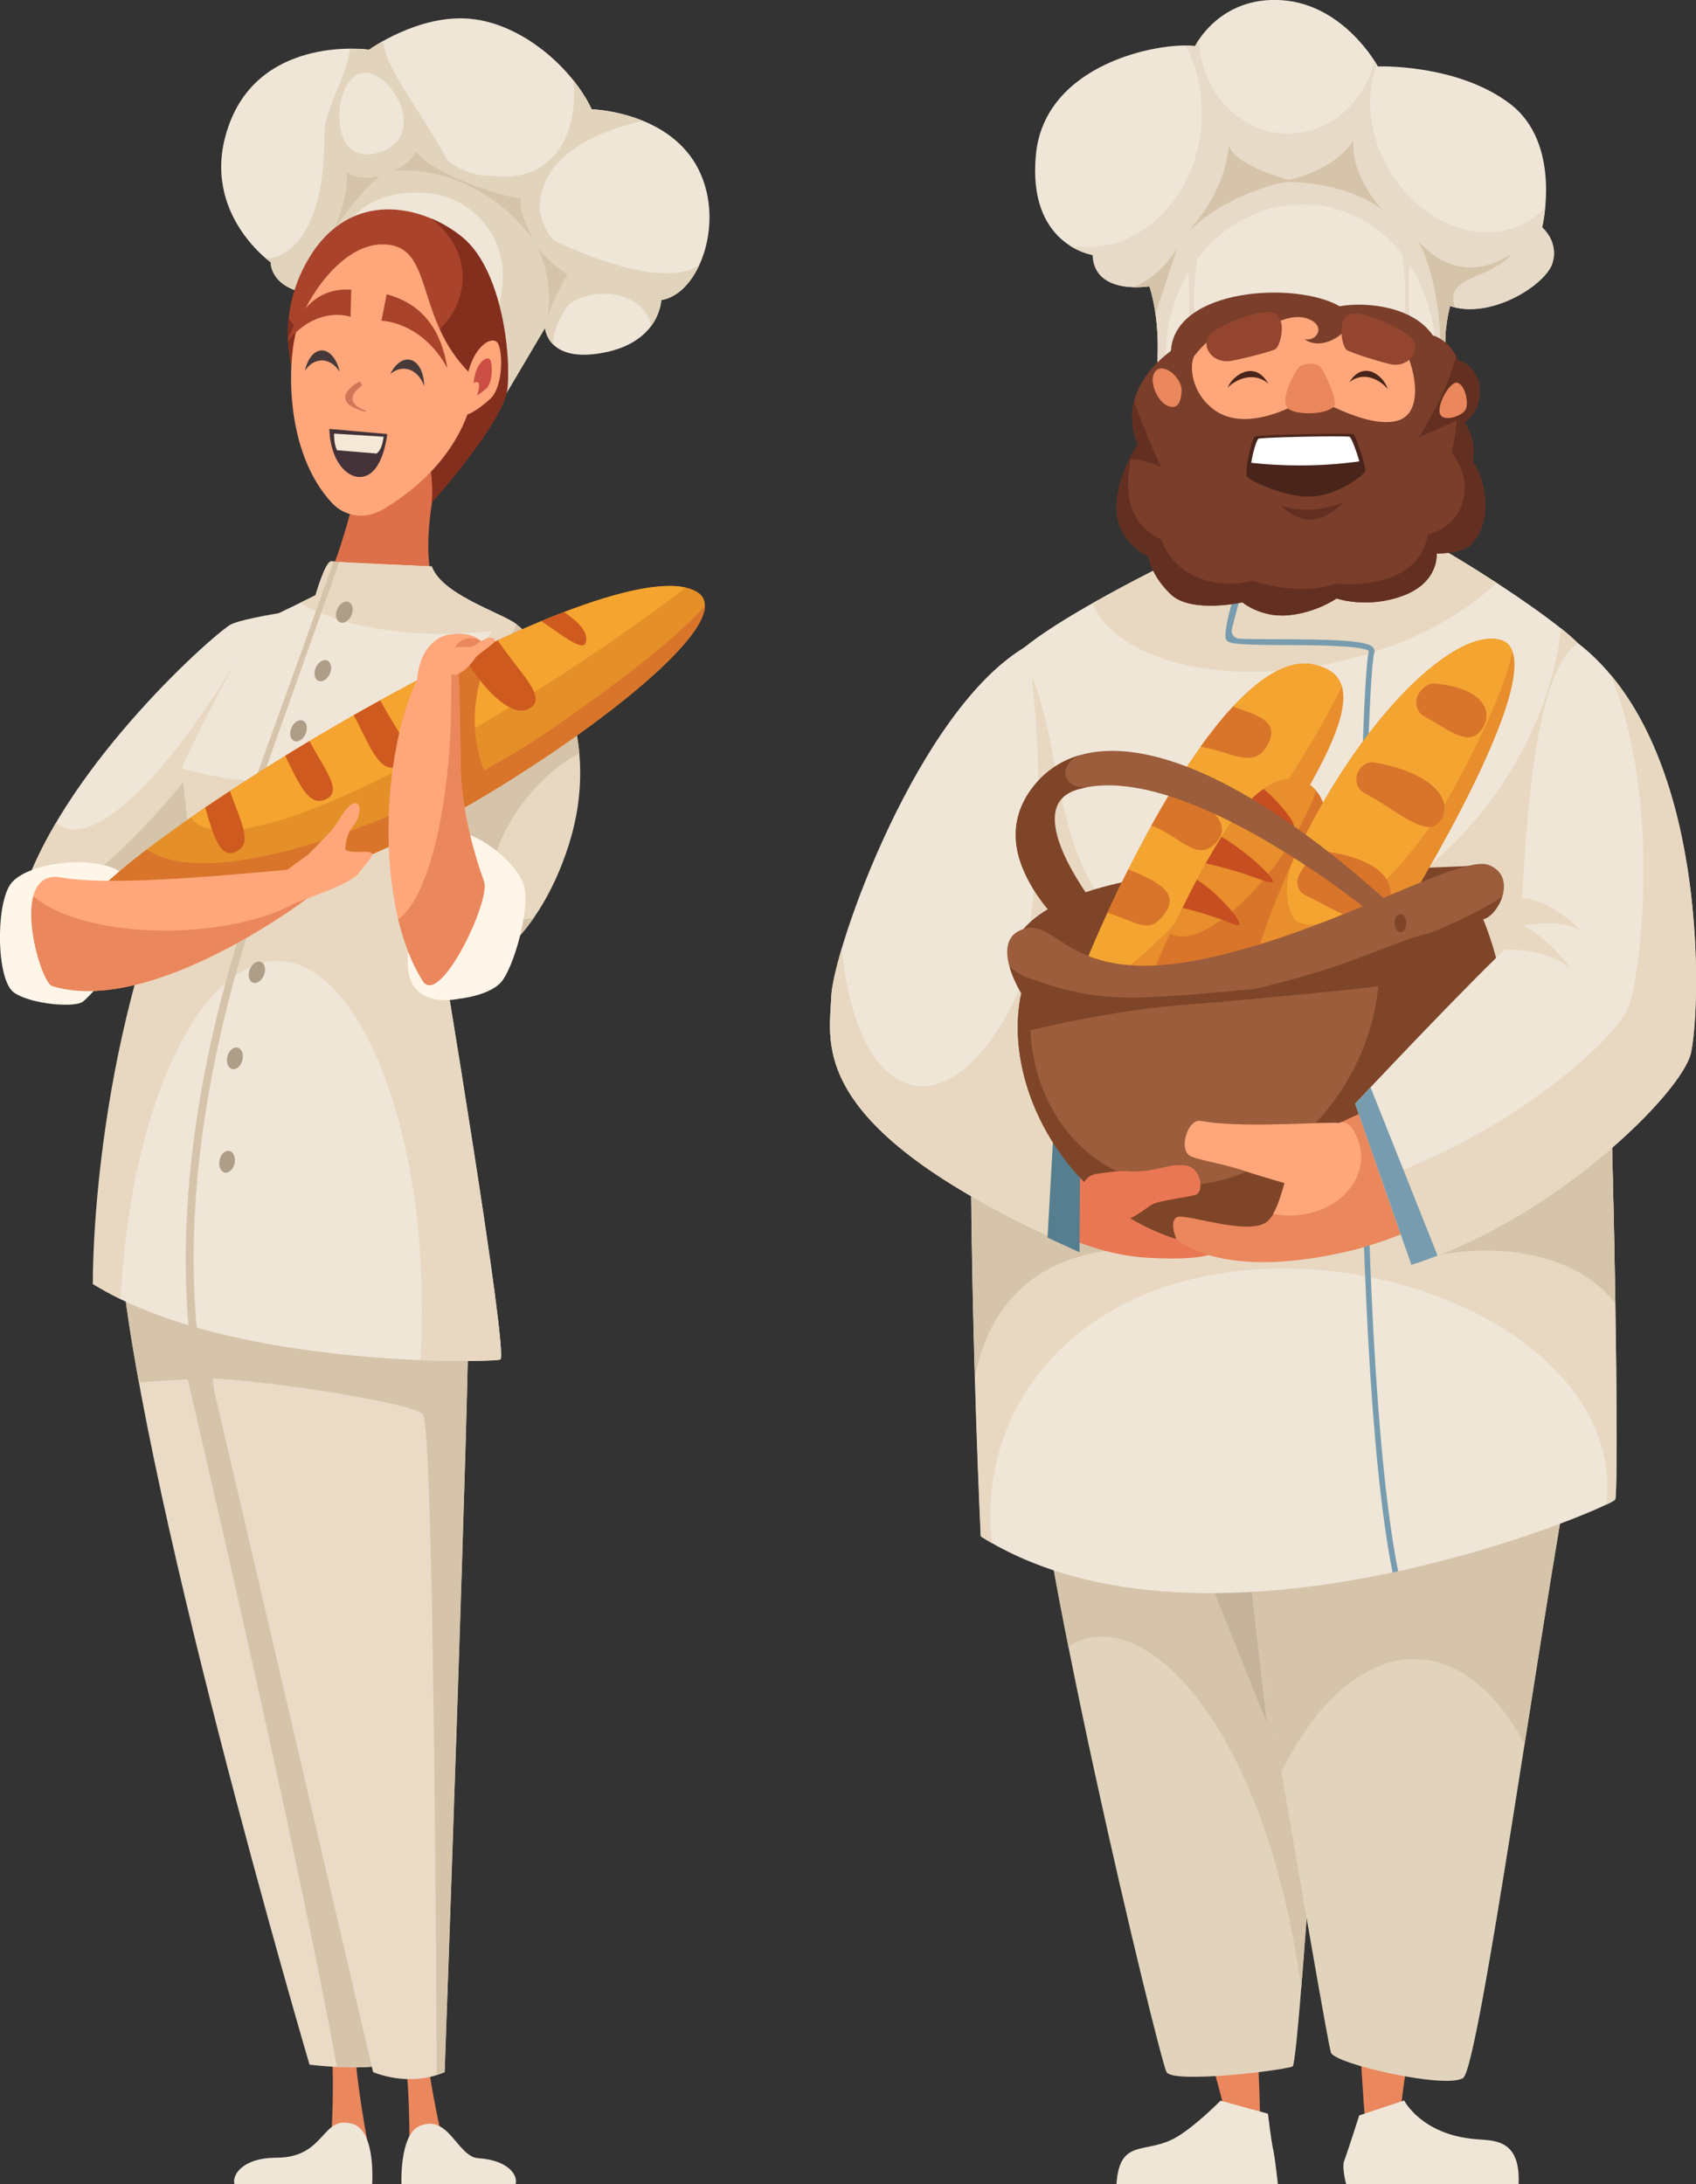 <?xml version="1.0" encoding="UTF-8"?><svg id="Layer_2" xmlns="http://www.w3.org/2000/svg" viewBox="0 0 169.53 218.31"><rect x="0" y="0" width="169.53" height="218.31" fill="#333333" stroke="none"/><defs><style>.cls-1{fill:#f4a531;}.cls-2{fill:#f4a42f;}.cls-3{fill:#eadbc7;}.cls-4{fill:#e88e2d;}.cls-5{fill:#e8d8c1;}.cls-6{fill:#e8dac8;}.cls-7{fill:#e58f28;}.cls-8{fill:#ea875c;}.cls-9{fill:#ea7754;}.cls-10{fill:#fff;}.cls-11{fill:#fff6e9;}.cls-12{fill:#f4e9d6;}.cls-13{fill:#ffa77b;}.cls-14{fill:#efe6d8;}.cls-15{fill:#7f4528;}.cls-16{fill:#93452f;}.cls-17{fill:#aa432b;}.cls-18{fill:#d8752b;}.cls-19{fill:#af9e87;}.cls-20{fill:#ce5a20;}.cls-21{fill:#cc4f46;}.cls-22{fill:#d27558;}.cls-23{fill:#c4b29b;}.cls-24{fill:#c64e20;}.cls-25{fill:#dd704a;}.cls-26{fill:#e2d4bc;}.cls-27{fill:#d6c4aa;}.cls-28{fill:#443239;}.cls-29{fill:#9b5d3b;}.cls-30{fill:#557e8e;}.cls-31{fill:#49241b;}.cls-32{fill:#632f21;}.cls-33{fill:#473939;}.cls-34{fill:#7a3e2a;}.cls-35{fill:#779caf;}.cls-36{fill:#842f1e;}</style></defs><g id="Layer_2-2"><g><path class="cls-14" d="M2.43,88.9c4.47-12.81,19.37-25.93,20.71-26.52s5.36-1.19,5.36-1.19l-7.15,16.84s-7.15,9.98-8.2,12.52c-1.04,2.53-10.73-1.64-10.73-1.64Z"/><path class="cls-5" d="M23.57,66.13c-8.12,13.33-14.81,18.62-17.83,16.21-.04-.04-.08-.08-.13-.12-1.29,2.19-2.4,4.44-3.18,6.68,0,0,9.69,4.17,10.73,1.64,1.04-2.53,8.2-12.52,8.2-12.52l3.69-8.69c-.2,.26-1.31-3.48-1.48-3.2Z"/><path class="cls-27" d="M7.49,88.9l8.94,4.47,7.05-22.55s-5.56,9.93-15.99,18.08Z"/><path class="cls-8" d="M36.72,214.01s-1.6-8.51-1.19-11.04l-2.74-.51c.81,2.92,.36,10.51,.36,10.51l3.57,1.04Z"/><path class="cls-8" d="M44.12,213.39s-1.76-7.66-1.51-10.55l-2.44,1.41c.84,2.44,.76,10.59,.76,10.59l3.19-1.45Z"/><path class="cls-25" d="M44.65,43.9l-8.84,4.27s-1.79,7.75-3.77,11.32l11.03-1.99c-1.09-5.46,1.59-13.61,1.59-13.61Z"/><path class="cls-14" d="M30.14,29.2c-3.18-.79-3.08-2.98-3.08-2.98,0,0-7.45-5.26-4.07-14.01s13.91-7.25,13.91-7.25c0,0,4.97-3.58,10.13-3.08,5.17,.5,10.13,4.87,12.12,9.04,0,0,7.35,.2,10.43,5.56,3.08,5.36,.4,12.91-3.48,13.51,0,0-.1,4.17-5.76,5.26-5.66,1.09-5.86-2.48-5.86-2.48l-4.87,8.24-19.47-11.82Z"/><path class="cls-26" d="M64.26,12.08c-2.66-1.09-5.11-1.16-5.11-1.16-.47-.99-1.12-2-1.89-2.96,.52,2.93-.29,10.66-8.54,9.62l5.71,6.01c-2.4-7.5,5.01-10.42,9.83-11.51Z"/><path class="cls-26" d="M65.1,32.56c.96-1.31,1-2.57,1-2.57,1.56-.24,2.92-1.6,3.79-3.49-2.15,1.43-6.64,1.24-14.94-2.64,0,0-1.79,10.21,1.27,7.08,2.42-2.48,8.09-2.1,8.88,1.63Z"/><path class="cls-26" d="M60.14,26.81c-7.95-2.09-6.16-8.84-6.16-8.84,0,0-.5-.2-5.26-.4-4.77-.2-6.95-5.36-6.95-5.36,0,0-.99-1.39-3.38,2.09-2.38,3.48-5.98-.35-5.98-.35,0,7.76-2.64,11.73-5.82,11.89,.29,.25,.47,.38,.47,.38,0,0-.1,2.19,3.08,2.98l19.47,11.82,4.87-8.24s.05,.91,.83,1.67c-.24-3.22,4.83-7.63,4.83-7.63Z"/><path class="cls-26" d="M45.04,16.56c-3.33-6.11-6.5-9.59-6.72-12.47-.89,.49-1.42,.88-1.42,.88,0,0-.75-.1-1.91-.09-.59,4.53-4.81,8.31-1.04,12.36,4.77,5.14,11.1-.67,11.1-.67Z"/><path class="cls-14" d="M49.81,30.64c1.79-5.96-1.96-10.55-6.43-11.25-4.47-.7-8.48,1.24-8.96,4.32s2.75,6.15,7.22,6.84c4.47,.7,7.27,3.07,8.17,.08Z"/><path class="cls-27" d="M33.37,22.99c2.63-3.92,4.62-5.41,4.62-5.41,0,0-2.43,.65-3.33-.5,.11,1.65-.3,3.6-1.29,5.91Z"/><path class="cls-3" d="M11.87,123.27c1.34,22.99,19.07,83.09,19.07,83.09,0,0,4.97,.61,7.55,0,2.58-.61-6.16-81.88-6.16-81.88l-20.46-1.21Z"/><path class="cls-27" d="M32.33,124.48l-20.46-1.21c.23,4.01,.96,9.14,2.01,14.89l4.88-.31s10.87,46.38,14.91,68.74c1.58,.08,3.5,.08,4.82-.22,2.58-.61-6.16-81.88-6.16-81.88Z"/><path class="cls-3" d="M19.81,125.45l1.59,13.51,15.89,68.14s3.58,1.59,7.15,0c0,0,2.58-71.52,2.38-76.89-.2-5.36-27.02-4.77-27.02-4.77Z"/><path class="cls-27" d="M46.83,130.22c-.2-5.36-27.02-4.77-27.02-4.77l-1.22,6.92,2.21,5.38c5.3,.14,20.5,2.46,21.47,3.59,1.05,1.23,1.33,53.93,1.38,66.06,.27-.09,.54-.18,.8-.3,0,0,2.58-71.52,2.38-76.89Z"/><path class="cls-14" d="M9.28,128.33c13.81,8.54,40.09,7.83,40.73,7.55,.89-.4-6.06-42.02-6.06-42.02,0,0,8.15-30,7.95-31.09-.2-1.09-7.65-2.98-8.74-6.16,0,0-9.44-.4-10.03-.5s-1.59,3.38-1.59,3.38c0,0-3.77,1.89-5.17,2.48-1.39,.6-8.13,14.4-8.15,14.7-.1,1.59,1.78,6.02,1.49,6.66-9.73,21.56-10.43,45-10.43,45Z"/><path class="cls-5" d="M43.16,56.61s-9.44-.4-10.03-.5c-.6-.1-1.59,3.38-1.59,3.38,0,0-.68,.34-1.56,.77,3.14,1.87,8.34,3.1,14.23,3.1,2.74,0,5.33-.27,7.63-.74-.75-1.11-7.63-2.97-8.68-6.02Z"/><path class="cls-5" d="M51.9,62.77c-.06-.34-.82-.75-1.87-1.26-3.67,6.75-10.97,15.13-10.97,15.13,0,0-10.38,3.31-20.84,.15-.01,1.67,.78,6.12,.5,6.74-9.73,21.56-9.44,44.8-9.44,44.8,.88,.54,1.81,1.05,2.78,1.52,.92-18.89,7.73-33.8,15.7-33.8s14.79,16.32,14.4,36.46c-.02,1.16-.07,2.3-.13,3.44,4.61,.18,7.76,.04,7.98-.06,.89-.4-6.06-42.02-6.06-42.02,0,0,8.15-30,7.95-31.09Z"/><path class="cls-27" d="M27.86,84.68l-.84,.2s-10.28,23.69-8.17,47.71l.82,.22c-2.24-24.04,8.2-48.13,8.2-48.13Z"/><path class="cls-19" d="M35.13,61.49c.24-.56,.12-1.15-.27-1.32s-.9,.15-1.15,.71c-.24,.56-.12,1.15,.27,1.32,.39,.17,.9-.15,1.15-.71Z"/><path class="cls-19" d="M32.98,67.34c.24-.56,.12-1.15-.27-1.32-.39-.17-.9,.15-1.15,.71-.24,.56-.12,1.15,.27,1.32,.39,.17,.9-.15,1.15-.71Z"/><path class="cls-19" d="M24.23,105.97c.15-.59-.06-1.16-.48-1.26-.41-.1-.87,.29-1.02,.88-.15,.59,.06,1.16,.48,1.26,.41,.1,.87-.29,1.02-.88Z"/><path class="cls-19" d="M23.45,116.26c.12-.6-.13-1.15-.54-1.23-.42-.08-.85,.34-.97,.94-.12,.6,.13,1.15,.54,1.23,.42,.08,.85-.34,.97-.94Z"/><path class="cls-19" d="M26.39,97.46c.22-.57,.08-1.16-.31-1.31-.4-.16-.9,.18-1.12,.75-.22,.57-.08,1.16,.31,1.31,.4,.16,.9-.18,1.12-.75Z"/><path class="cls-19" d="M30.55,73.35c.24-.56,.12-1.15-.27-1.32-.39-.17-.9,.15-1.15,.71-.24,.56-.12,1.15,.27,1.32,.39,.17,.9-.15,1.15-.71Z"/><path class="cls-27" d="M33.35,56.12s-5.36,15.05-8.27,22.95l.58,.34,8.26-23.25-.57-.04Z"/><path class="cls-5" d="M51.6,62.38c4.07,3.18,8.54,11.72,5.26,22.05-3.28,10.33-9.93,13.81-12.12,13.01s-1.29-9.83-.1-11.72c1.19-1.89,3.58-8.15,3.28-10.33s3.68-13.01,3.68-13.01Z"/><path class="cls-27" d="M50.38,91.41c-2.36-1.57-1.55-6.52,1.82-11.06,1.73-2.33,3.79-4.1,5.71-5.05-.55-6.05-3.52-10.74-6.31-12.92,0,0-3.97,10.83-3.68,13.01s-3.4,5.51-4.59,7.4c-1.19,1.89-.77,13.86,1.42,14.65,1.56,.57,5.38-1.04,8.63-5.73-1.17,.29-2.21,.22-3-.3Z"/><path class="cls-11" d="M12.16,87.21c-2.78-1.89-9.64-.99-11.13,1.19-1.49,2.19-1.39,9.64,.4,10.83s6.06,1.49,6.85,.89,5.26-5.56,5.36-7.05c.1-1.49-1.49-5.86-1.49-5.86Z"/><path class="cls-13" d="M48.54,64.73c-.74-1.44-2.31-1.47-3.55-1.32s-3.23,1.34-3.33,5.12l2.58-.65s5.04-1.71,4.3-3.15Z"/><path class="cls-8" d="M48.09,64.08c-.61-.46-2.11-.49-2.61,.68-.18,.42-.55,1.55,.44,3.16l.59-.79s2.19-2.59,1.58-3.05Z"/><path class="cls-7" d="M8.98,89.94c7.15-8.49,51.7-35.31,60.5-30.89,6.11,3.07-17.94,19.91-30.6,25.58-12.67,5.66-25.87,12.32-27.81,11.72s-2.09-6.41-2.09-6.41Z"/><path class="cls-2" d="M19.11,81.68c.15,.33,.42,.6,.84,.81,7.05,3.55,34.37-12.78,48.6-23.76-8.08-1.84-34.28,12.4-49.43,22.95Z"/><path class="cls-18" d="M49.56,64.12l-5.56,2.62s-2.61,8.87,.15,14.53l4.77-3.13c-3.65-7.15,.65-14.01,.65-14.01Z"/><path class="cls-20" d="M52.69,70.92c2.41-.97-.84-3.74-2.94-6.92-1.11,.52-2.23,1.06-3.36,1.62,1.88,3.29,4.62,5.98,6.3,5.3Z"/><g><path class="cls-20" d="M23.89,84.95c1.28-.88,.13-2.95-.91-5.89-.85,.56-1.67,1.11-2.47,1.65,.86,2.93,1.56,5.48,3.38,4.24Z"/><path class="cls-20" d="M32.82,79.74c1.27-.88-.36-2.85-1.89-5.67-.82,.49-1.63,.98-2.42,1.47,1.38,2.83,2.49,5.45,4.32,4.19Z"/><path class="cls-20" d="M40.21,76.28c1.39-1.14-.58-3.2-2.2-6.29-.88,.49-1.76,.98-2.64,1.48v.03c1.63,3.1,2.77,6.48,4.84,4.78Z"/><path class="cls-20" d="M58.58,64.11c.18-1.01-.76-1.93-2.19-2.94-.74,.28-1.5,.59-2.28,.91,2.53,1.72,4.27,3.15,4.47,2.03Z"/></g><path class="cls-18" d="M55.08,72.9c-10.46,7.34-33.08,16.99-40.42,12.01-2.59,1.99-4.58,3.72-5.67,5.03,0,0,.15,5.81,2.09,6.41s15.14-6.06,27.81-11.72c11.26-5.03,31.5-18.89,31.58-24.07-3.66,4.1-10.84,9.17-15.38,12.35Z"/><path class="cls-11" d="M45.14,83.43c1.59-1.09,6.66,2.68,7.25,5.17,.6,2.48-1.09,8.15-2.28,9.54s-4.27,1.69-4.27,1.69c0,0-5.46,1.29-5.07-4.17,.4-5.46,4.37-12.22,4.37-12.22Z"/><path class="cls-13" d="M42.26,98.04c-5.78-9.19-3.7-29.19,2.19-33.97,1.59-1.29,1.49,7.95,1.59,12.62,.1,4.67,1.65,9.54,2.35,11.43,.7,1.89-4.43,12.61-6.12,9.93Z"/><path class="cls-8" d="M48.38,88.11c-.7-1.89-2.25-6.76-2.35-11.43-.07-3.07,.02-9.36-.45-11.85-.62-.68-.39,5.18-.55,8.37-.46,9.22-2.51,16.8-5.23,18.69,.56,2.31,1.37,4.42,2.45,6.14,1.69,2.68,6.82-8.04,6.12-9.93Z"/><path class="cls-13" d="M5.22,98.55c9.98,3.07,25.81-8.86,26.51-9.55,.7-.7,.79-1.89-.2-2.19-.99-.3-18.67,2.09-25.43,.89-5.29-.93-2.17,10.45-.88,10.84Z"/><path class="cls-8" d="M17.4,93c-6.26,.15-11.64-1.27-14.06-3.44-.82,3.05,.98,8.71,1.88,8.99,9.98,3.07,25.81-8.86,26.51-9.55,.29-.29,.47-.67,.51-1.03-1.82,2.74-7.78,4.86-14.84,5.03Z"/><path class="cls-17" d="M43.16,50.23c.4-5.76-2.39-8.52-2.39-8.52l-10.83-2.58s-3.18-6.56,.99-13.41c4.17-6.85,11.32-5.26,15.3-1.99,3.97,3.28,4.87,11.92,4.47,15.2-.4,3.28-7.54,11.3-7.54,11.3Z"/><path class="cls-36" d="M46.24,23.73c-.91-.75-2-1.42-3.17-1.91,1.94,1.45,3.17,3.55,3.17,5.91,0,4.36-4.2,7.9-9.39,7.9-3.38,0-6.34-1.51-7.99-3.77-.42,4.17,1.09,7.27,1.09,7.27l10.83,2.58s2.79,2.76,2.39,8.52c0,0,7.14-8.02,7.54-11.3,.4-3.28-.5-11.92-4.47-15.2Z"/><path class="cls-13" d="M38.13,50.99c-1.6,.93-3.66,.66-4.92-.69-4.9-5.24-4.43-14.45-3.56-17.33,.99-3.28,4.86-9.19,9.34-8.49,4.47,.7,2.49,8.02,8.59,13.39-.84,7.1-6.19,11.24-9.45,13.13Z"/><path class="cls-13" d="M46.53,38.96c.3-4.27,2.78-5.66,3.28-4.57,.5,1.09,.4,4.37-.79,5.46s-2.48,1.89-2.68,1.49c-.2-.4,.2-2.38,.2-2.38Z"/><path class="cls-14" d="M51.54,218.31h-11.41s-.22-4.92,1.79-5.81c2.93-1.3,3.79,3.08,5.89,3.21,2.98,.19,3.99,1.69,3.73,2.6Z"/><path class="cls-14" d="M23.44,218.31h13.76s.39-5.34-1.94-6.03c-3.18-.94-2.63,3.38-7.65,3.38-3.34,0-4.46,1.73-4.17,2.66Z"/><path class="cls-13" d="M28.91,90.46c3.69-1.3,6.44-2.42,6.97-3.2,.52-.78,1.49-1.64,1.27-1.97-.22-.34-1.64,.04-2.42-.26-.78-.3-1.42-1.23-2.31-.71s-3.8,2.68-3.8,2.68l.3,3.46Z"/><path class="cls-13" d="M34.54,85.51c-.15-.82,.19-2.38,.74-2.94s.97-2.09,.37-2.27c-.83-.26-1.77,1.79-2.46,2.64-.29,.36-2.35,2.44-2.35,2.44l3.69,.13Z"/><path class="cls-13" d="M48.57,63.83c-.56,.22-1.19,.83-1.57,.83s-1.41-.05-1.65,.16c-.99,.87-.79,3.06,.41,2.55,1.04-.44,1.63-1.49,1.86-1.75,.23-.26,1.72-1.23,1.82-1.51,.1-.3-.31-.5-.87-.28Z"/><path class="cls-27" d="M56.74,27.43s-2.05-1.25-2.97-2.71c1.01,2.43,1.4,4.83,.88,7.21,.74-2.38,2.09-4.51,2.09-4.51Z"/><path class="cls-27" d="M39.23,17.08c4.57-.4,10.23,1.64,14.11,6.95,0,0-1.69-3.13-1.24-4.17-2.24-.3-8.99-2.48-10.53-4.77-.37,.91-1.2,1.54-2.33,1.99Z"/><path class="cls-14" d="M37.25,15.39c-4.54,.83-4.02-7.7-.99-8.1,3.03-.4,6.95,7,.99,8.1Z"/><path class="cls-21" d="M49.02,36.01c-.25-.56-1.5,.14-1.68,2.27,.27-.14,.49-.1,.53,.09,.05,.24-.02,.72-.18,1.15,.26-.14,.6-.4,.92-.69,.61-.56,.67-2.25,.41-2.82Z"/><g><path class="cls-22" d="M35.99,38.13s.09,.16,.2,.41c-.82,.56-1.83,1.7,.38,2.51-.02,.03-.03,.07-.05,.1-3.79-1-1.2-2.74-.53-3.02Z"/><path class="cls-28" d="M32.92,42.87c.01,.28,.03,.56,.06,.83,.34,2.69,1.86,4.15,3.21,3.96,1.28-.17,2.17-1.72,2.52-4.28l-5.79-.51Z"/><path class="cls-12" d="M33.69,45c-.13-.26-.23-.59-.27-1.04-.02-.21-.02-.42-.03-.62l4.96,.31c-.14,.97-.37,1.43-.71,1.68l-3.95-.33Z"/><path class="cls-33" d="M40.65,36.88c.8,.14,1.43,.8,1.75,1.69-.02-1.38-.6-2.49-1.47-2.62-.73-.11-1.46,.48-1.92,1.44,.48-.41,1.05-.62,1.65-.51Z"/><path class="cls-33" d="M31.93,36.04c.79-.11,1.53,.34,2.03,1.12-.31-1.36-1.11-2.27-1.97-2.12-.72,.12-1.28,.94-1.52,2.03,.36-.56,.87-.94,1.45-1.02Z"/><path class="cls-17" d="M44.72,36.8c-2.57-4.7-6.59-4.74-6.59-4.74l.52-2.65c3.52,.94,5.45,3.5,6.07,7.39Z"/><path class="cls-17" d="M28.7,34.17c3.01-3.73,6.34-2.5,6.34-2.5l.07-2.72c-3.09-.2-5.16,1.67-6.41,5.23Z"/></g></g><g><path class="cls-32" d="M142.11,39.34c-.09,1.87,1.14,3.39,2.75,3.39s2.98-1.52,3.07-3.39c.09-1.87-1.14-3.39-2.75-3.39s-2.98,1.52-3.07,3.39Z"/><path class="cls-14" d="M154.15,22.72s2.06-8.36-3.24-12.37c-5.3-4-13.18-3.71-13.18-3.71,0,0-3.31-6.18-9.58-6.62-6.26-.44-8.69,4.58-8.69,4.58-3.54-.44-15.03,1.75-15.91,10.84-.88,9.09,5.67,10.04,5.67,10.04,.15,4.07,5.67,3.13,5.67,3.13,0,0,1.55,4.15,.44,10.84l29.24-4.29c-.37-1.75,.37-4.58,.37-4.58,4.05,1.38,9.58-2.11,10.24-4.29,.66-2.18-1.03-3.56-1.03-3.56Z"/><path class="cls-6" d="M154.15,22.72s.2-.8,.31-2.02c-.51,.56-1.09,1.06-1.76,1.45-4.41,2.61-10.6,.31-13.83-5.14-2.07-3.5-2.41-7.43-1.23-10.5-.05-.09-.15-.24-.26-.42-1,4.17-4.48,7.25-8.62,7.25-4.83,0-8.75-4.17-8.91-9.38-.26,.39-.4,.66-.4,.66-.26-.03-.56-.05-.89-.05,.99,1.98,1.57,4.28,1.57,6.74,0,7.39-5.15,13.38-11.49,13.38-.59,0-1.16-.05-1.73-.15,1.23,.79,2.31,.95,2.31,.95,.15,4.07,5.67,3.13,5.67,3.13,0,0,1.55,4.15,.44,10.84l1.58-.23c-.24-1.16-.37-2.38-.37-3.62,0-8.6,6.23-15.18,13.67-15.18s13.15,6.46,13.28,14.9l1.08-.16c-.37-1.75,.37-4.58,.37-4.58,4.05,1.38,9.58-2.11,10.24-4.29,.66-2.18-1.03-3.56-1.03-3.56Z"/><path class="cls-6" d="M141.52,35.21c-1.21-3.44-.48-10.57-.48-10.57l-1.36-1.55s1.65,5.77,.15,11.83l1.7,.29Z"/><path class="cls-6" d="M118,36.27c1.53-4.14,.61-10.85,.61-10.85l1.71-2.34s-2.08,6.72-.18,11.92l-2.14,1.27Z"/><path class="cls-27" d="M141.65,23.93s2.28,3.38,2.37,11.31l.56-.08c-.37-1.75,.37-4.58,.37-4.58,.16,.05,.32,.09,.48,.13-1.13-3.17,3.45-2.68,5.69-5.35-5.72,3.76-9.47-1.42-9.47-1.42Z"/><path class="cls-8" d="M124.87,197.56c1.05,4.93,1.1,15.39,1.1,15.39l-3.21-.44s-1.39-6.81-3.41-10.88l5.52-4.07Z"/><path class="cls-8" d="M136.06,196.97c-.55,5.61,.55,16.66,.55,16.66l3.29-1.72s.7-7.73,2.35-12.81l-6.19-2.12Z"/><path class="cls-14" d="M151.8,218.31h-17.24s-.46-1.7-.19-2.36c.26-.66,1.5-4.52,1.5-4.52l4.49-1.49s1.69,3.38,7.06,3.86c1.85,.17,4.58-.11,4.38,4.51Z"/><path class="cls-14" d="M111.59,218.31h16.15s-.31-2.81-.48-3.49-.52-3.56-.52-3.56l-4.74-1.3s-2.41,2.46-4.36,3.62c-3.08,1.83-5.73,0-6.04,4.73Z"/><path class="cls-26" d="M102.94,138.25c-.21,13.19,12.96,67.69,13.67,68.86s11.85-.19,12.6-.58c.75-.39,4.32-59.35,4.32-59.35l-30.59-8.92Z"/><path class="cls-27" d="M129.27,193.84c-3.79-20.2-13.1-31.3-20.14-30.19-.85,.13-1.63,.45-2.34,.92-2.23-11.21-3.93-21.52-3.85-26.33l30.59,8.92s-2.15,35.43-3.46,51.54c-.22-1.6-.49-3.22-.79-4.87Z"/><path class="cls-26" d="M157.09,145.81c-3.04,15.9-9.22,60.71-10.83,61.87-1.61,1.16-12.81-1.37-13.22-2.52-.49-1.37-10.95-63.43-10.95-63.43l35,4.07Z"/><path class="cls-27" d="M142.49,165.91c-5.45-.72-10.68,3.7-14.4,11.17-2.9-16.97-6-35.35-6-35.35l35,4.07c-1.22,6.4-2.96,17.49-4.7,28.53-2.56-4.8-5.98-7.91-9.9-8.43Z"/><polygon class="cls-23" points="115.67 144.89 126.62 172.19 123.75 147.09 115.67 144.89"/><path class="cls-14" d="M98.05,153.57c22.72,14.26,62.78-2.81,63.39-3.69,.62-.87-.68-82.43-3.76-85.63-3.08-3.2-20.1-14.26-24.76-14.26s-29.46,12.28-31.76,16c-6.83,11.06-3.13,87.57-3.13,87.57Z"/><path class="cls-5" d="M132.93,50c-3.13,0-15.36,5.55-23.74,10.32,2.58,5.81,13.1,8.41,24.58,5.82,6.67-1.5,12.28-4.45,15.8-7.9-6.12-3.99-13.76-8.24-16.64-8.24Z"/><path class="cls-5" d="M157.69,64.25c-.37-.38-.94-.88-1.65-1.45-.37,3.26-1.29,6.62-2.79,9.98-6.92,15.48-23.64,24.86-37.35,20.95-11.55-3.29-9.06-20.65-13.61-27.73-.02,.03-1.09-.03-1.11,0-6.83,11.06-3.13,87.57-3.13,87.57,.38,.24,.76,.47,1.15,.69-.14-.89-.21-1.8-.21-2.72,0-13.02,10.29-23.9,27.33-24.7,17.03-.8,34.35,8.78,34.35,21.79,0,.59-.04,1.17-.09,1.75,.52-.25,.82-.42,.87-.49,.62-.87-.68-82.43-3.76-85.63Z"/><path class="cls-27" d="M160.99,109.26l-20.78,10.27,1.75,6.3c9.21-2.23,16.39,.29,19.51,4.46-.1-6.33-.26-13.64-.48-21.03Z"/><path class="cls-27" d="M97.05,111.91c0,9.25,.2,18.33,.41,25.64,2.89-14.24,16.66-12.59,16.66-12.59l-1.41-12.41-15.66-.64Z"/><path class="cls-35" d="M137.37,65.2c.05-.16,.02-.32-.08-.45-.56-.77-4.14-.84-9.54-.86-1.4,0-2.93,0-3.9-.06-.48-.02-.82-.48-.71-.95,.45-1.92,1.69-6.32,2.79-8.77l-.52-.24c-1.42,3.16-3.34,9.26-2.83,10.09,.2,.32,.68,.49,5.18,.51,2.99,0,8.52,.03,9.07,.6-1.03,3.92-2.21,69.24,2.37,92.1,.19-.04,.37-.08,.56-.12-4.59-22.88-3.4-88.36-2.38-91.85Z"/><path class="cls-9" d="M103.84,122.37c4.48,2.39,8.08,3.11,10.31,3.3,1.5,.12,6.86,.41,7.72-.82l1.16-3.56-17.09-10.76-2.11,11.86Z"/><path class="cls-14" d="M102.68,64.54c-10.86,6.21-19.4,30.26-19.59,35.11-.19,4.85-2.52,13.21,24.25,25.05l.22-16.66-5.07-12.85c2.33-12.41,.98-26.54,.19-30.65Z"/><path class="cls-5" d="M102.94,96.36c-2.87,7.76-7.28,12.77-11.44,12.15-3.96-.58-6.67-6.1-7.35-13.75-.65,2.19-1.03,3.93-1.06,4.89-.19,4.85-2.52,13.21,24.25,25.05l.22-16.66-4.61-11.68Z"/><path class="cls-15" d="M119.84,87.38c-4.22-.15-13.97,1.31-17.55,5.48l.68,4.56,26.48,10.04,12.51-13.09,6.89-7.9s-24.78,1.07-29,.92Z"/><path class="cls-4" d="M131.35,66.42c-8.5-1.87-20.14,22.57-23.63,31.88l8.34,2.33c17.46-24.25,21.94-32.74,15.29-34.2Z"/><path class="cls-1" d="M131.35,66.42c-8.5-1.87-20.14,22.57-23.63,31.88l1.91,.53c4.42-2.51,10.87-9.08,16.91-17.63,3.11-4.41,5.69-8.74,7.59-12.59-.34-1.16-1.27-1.86-2.78-2.19Z"/><g><path class="cls-18" d="M116.26,91.53c1.97-2.37-.83-3.51-3.47-4.65-.75,1.49-1.45,2.95-2.09,4.35,3.15,1,4.05,2.12,5.56,.31Z"/><path class="cls-18" d="M121.36,84.43c2.62-2.39-1.93-4.68-3.93-5.91-.81,1.3-1.59,2.65-2.35,4.01,2.66,.84,4.39,3.61,6.28,1.9Z"/><path class="cls-18" d="M126.75,74.36c1.31-2.48-1.62-2.99-3.5-3.75-1.09,1.17-2.18,2.54-3.24,4.02,3.32,.57,5.36,2.35,6.74-.27Z"/></g><path class="cls-18" d="M113.17,101.75c6.53-14.95,10.21-21.69,14.24-23.53,4.03-1.84,6.4,3.15,4.59,6.3-1.26,2.2-8.8,17.56-8.8,17.56l-10.02-.33Z"/><path class="cls-4" d="M127.41,78.22c-3.17,1.45-6.13,5.94-10.43,15.09,2.13,1.36,6.98-1.93,10.92-7.43,1.69-2.37,2.94-4.76,3.66-6.84-.91-1.1-2.37-1.62-4.15-.81Z"/><g><path class="cls-24" d="M119.63,87.93c-.46,.87-.94,1.81-1.43,2.81,3.86,.92,5.09,1.79,5.64,1.73,.54-.06-1.91-3.15-4.21-4.54Z"/><path class="cls-24" d="M122.1,83.65c-.51,.79-1.03,1.67-1.58,2.64,4.24,.93,5.95,1.98,6.65,1.9,.64-.07-2.43-3.03-5.07-4.55Z"/><path class="cls-24" d="M126.31,78.85c-.72,.5-1.44,1.17-2.18,2.03,3.46,.95,4.59,1.76,5.12,1.71,.44-.04-1.1-2.18-2.94-3.74Z"/></g><path class="cls-4" d="M123.82,102.17c5.04-23.28,20.17-39.96,26.18-38.21,6.01,1.75-9.5,26.77-9.5,26.77l-16.68,11.44Z"/><path class="cls-1" d="M151.19,65.13c-.21-.59-.59-1-1.19-1.17-4.5-1.31-14.11,7.71-20.77,22.1-1.16,2.64-.39,5.47,.36,5.98,2.77,1.88,10.55-3.6,16-13.75,2.58-4.81,4.88-9.72,5.6-13.16Z"/><g><path class="cls-18" d="M147.74,73.32c1.6-1.53,1.29-4.42-4.22-5-.45-.05-.9,.11-1.24,.45-.08,.08-.16,.17-.24,.25-.75,.78-.59,2.08,.3,2.56,2.11,1.14,4.18,2.9,5.39,1.74Z"/><path class="cls-18" d="M143.67,82.36c1.67-1.5,.8-4.84-6.22-6.15-.6-.11-1.22,.17-1.57,.72l-.02,.03c-.53,.81-.27,1.89,.53,2.31,2.84,1.48,5.93,4.31,7.28,3.09Z"/><path class="cls-18" d="M137.93,91.49c2.09-1.91,1.6-5.41-5.39-6.38-.67-.09-1.37,.23-1.75,.82-.29,.45-.58,.91-.86,1.37-.49,.8-.26,1.77,.53,2.16,2.98,1.47,5.89,3.47,7.47,2.03Z"/></g><polygon class="cls-30" points="108.01 107.7 107.91 125.16 104.71 123.7 105.68 106.54 108.01 107.7"/><path class="cls-29" d="M130.02,124.48c-19.35,3.6-30.45-13.58-27.93-25.22,0,0-3.3-5.24,.19-6.4,3.49-1.16,4.46,5.62,17.46,3.1,13-2.52,26.19-10.67,29.09-9.5,2.91,1.16,.97,5.04-.58,5.43,0,0,12.03,26.96-18.23,32.59Z"/><path class="cls-15" d="M150.15,89.67c-2.34,1.46-5.18,2.84-8.32,4-1.36,.5-2.7,.93-4.01,1.29,.04,.5,.06,1.01,.06,1.52,0,10.57-7.82,20.33-17.46,21.82-9.64,1.49-17.46-5.87-17.46-16.44,0-1.26,.12-2.51,.33-3.74-.86-.45-1.66-.95-2.38-1.49,.4,1.4,1.17,2.63,1.17,2.63-2.52,11.64,8.58,28.81,27.93,25.22,30.26-5.62,18.23-32.59,18.23-32.59,.73-.18,1.54-1.14,1.9-2.22Z"/><path class="cls-9" d="M109.37,122.08c2.69,1.02,5.11-1.33,5.75-1.67,.95-.51,3.54-.68,4.44-1.02,.78-.29,.58-2.69-1.09-2.91-1.69-.22-3.27,.8-5.75,.58-.73-.06-2.05,.1-3.17,.28-1.06,.17-1.67,1.29-1.24,2.27l1.07,2.47Z"/><path class="cls-8" d="M142.83,122.15c-5.82,2.76-9.6,3.2-9.6,3.2l.58-13.07,4.08-1.91,4.95,11.78Z"/><path class="cls-14" d="M157.69,64.25c13.36,10.28,12.29,36.95,11.32,41.02-.97,4.07-13.77,16.68-27.93,21.14l-5.62-16.1s11.25-12.03,16.49-16.87c.73-15.31,1.89-26.26,5.75-29.19Z"/><path class="cls-5" d="M161,67.45c5.18,12.67,2.92,29.78,1.89,32.92-1.16,3.54-12.22,13.02-24.84,17.36l3.04,8.69c14.16-4.46,26.96-17.07,27.93-21.14,.88-3.7,1.84-26.06-8.01-37.82Z"/><path class="cls-29" d="M103.06,78.9c-5.04,6.98,3.88,13.97,3.88,13.97l2.33-1.75s-7.72-10.43-1.55-12.22c10.67-3.1,29.68,12.61,29.68,12.61l1.55-1.16c-18.43-16.68-30.84-18.43-35.88-11.44Z"/><path class="cls-34" d="M143.21,33.51c1.55,.48,2.73,2.22,2.62,3.3-.14,1.32-.97,3.69-.97,3.69,0,0,3.03,2.3,2.33,5.65,1.07,1.24,2.33,5.82-.19,8.32-.88,.87-3.39,.87-3.39,.87,0,0,.27,2.84-3.32,4.19-3.59,1.36-6.69,.29-6.69,.29,0,0-1.92,1.38-4.73,1.67-2.81,.29-4.68-1.28-4.68-1.28,0,0-5.12,1.14-7.15-.8s-2.23-3.78-2.23-3.78c0,0-3.1-1.36-3.2-4.66-.1-3.3,2.13-6.59,2.13-6.59,0,0-2.62-4.85,3.3-9.31,.39-6.3,12.51-6.98,16.87-4.46,2.76-.49,7.39,.06,9.31,2.91Z"/><path class="cls-32" d="M147.19,46.14c.46-2.2-.68-3.94-1.53-4.88-.07,1.44-.25,2.77-.54,4,2.43,3.06,1.34,7.21-2.4,8.18-.7,4.41-5.71,5.21-9.26,4.9-2.08,.82-5.18,.66-8.32-.3-3.77,1.05-7.84-.63-9.08-4.12-3.42-1.6-3.78-5.02-2.9-8.58-.65,1.22-1.63,3.42-1.56,5.62,.1,3.3,3.2,4.66,3.2,4.66,0,0,.19,1.84,2.23,3.78s7.15,.8,7.15,.8c0,0,1.87,1.58,4.68,1.28,2.81-.29,4.73-1.67,4.73-1.67,0,0,3.1,1.07,6.69-.29,3.59-1.36,3.32-4.19,3.32-4.19,0,0,2.51,0,3.39-.87,2.52-2.5,1.26-7.08,.19-8.32Z"/><path class="cls-35" d="M137,108.68c-.96,1.02-1.54,1.64-1.54,1.64l5.62,16.1c.88-.28,1.75-.59,2.62-.92l-6.7-16.82Z"/><path class="cls-8" d="M117.61,123.9c6.3,4.56,18.52,.78,18.52,.78,2.62-.45,.49-12.96-2.13-12.51,0,0-3.59,2.13-4.36,2.42-.78,.29-1.31,6.1-2.96,7.49-1.84,1.55-8.29-.9-9.07-.41-.78,.48,0,2.23,0,2.23Z"/><path class="cls-13" d="M134,112.16s-3.59,2.13-4.36,2.42c-.67,.25-1.17,4.68-2.37,6.74,.53,.11,1.09,.17,1.66,.17,3.94,0,7.13-2.62,7.13-5.86,0-1.06-.35-2.05-.94-2.9-.35-.42-.73-.64-1.12-.57Z"/><path class="cls-13" d="M131.46,119.1s-4.62-1.24-7.22-2.12c-1.84-.63-4.47-1.04-5.24-1.43-1.25-.65-.26-3.74,1-3.52,3.71,.67,9.93,.23,13.37,.18,2.98-.05,.16,6.61-1.9,6.9Z"/><path class="cls-15" d="M107.72,78.9c.31-.09,.64-.16,.97-.22-2.52,.2-3.01-2.21-.75-3.2-2.03,.59-3.66,1.75-4.87,3.42-5.04,6.98,4.02,14.4,4.02,14.4l2.72-2.33s-8.25-10.28-2.09-12.07Z"/><path class="cls-15" d="M116.06,100.62c18.43-2.81,23.37-7.08,27.74-7.47l-.97,4.75c-6.98,1.16-26.77,2.72-26.77,2.72Z"/><path class="cls-15" d="M101.9,97.42l1.07,1.65-.29,3.98s9.87-2.53,19.49-2.91l3.24-1.29c-13.13,1.19-15.65,1.48-23.51-1.43Z"/><ellipse class="cls-15" cx="139.99" cy="92.26" rx=".58" ry=".91"/><path class="cls-32" d="M116.06,46.72s-1.24-2.6-2.71-6.59c-.59,2.42,.39,4.23,.39,4.23,0,0-.41,.61-.87,1.55,1.58-.07,3.19,.8,3.19,.8Z"/><path class="cls-32" d="M146.11,41.81c-.62-.84-1.25-1.32-1.25-1.32,0,0,.83-2.36,.97-3.69,.04-.35-.08-.77-.28-1.2-.99,3.94-3.74,8.13-3.74,8.13l4.3-1.93Z"/><path class="cls-13" d="M119.45,35.49c3.45-4.37,6.4-2.27,6.4-2.27,0,0,2.81-2.12,4.86-1.37,2.04,.75,.76,2.43-.36,2.02,1.81,1.33,4.26-.6,4.32-1.31,.06-.72,3.98-.14,5.31,1.64,1.33,1.78,2.73,7.3-.54,7.91-3.27,.61-7.98-2.6-8.48-2.41-.5,.19-6.33,4.05-9.88,1.04-2.23-1.89-2.15-4.61-1.64-5.26Z"/><path class="cls-27" d="M118.74,23.18c4.75-4.46,10.41-5.09,10.41-5.09,0,0-5.92-1.55-6.3-3.59-.32,3.26-1.84,6.11-4.1,8.68Z"/><path class="cls-27" d="M127.94,18.19c4.56-.1,8.34,1.26,10.28,2.81,0,0-3.25-3.3-2.91-6.98-1.25,1.83-3.37,3.34-7.37,4.17Z"/><path class="cls-27" d="M113.35,28.7c.87,.02,1.54-.09,1.54-.09,0,0,.36,.98,.61,2.73,1.19-3.48,2.16-6.52,2.16-6.52,0,0-1.43,2.62-4.31,3.87Z"/><path class="cls-5" d="M150.9,92.04l-.87,2.91c4.66-.29,6.98,1.82,6.98,1.82,0,0-3.2-4.29-6.11-4.73Z"/><path class="cls-5" d="M151.6,89.78l-.92,3.13c4.9-1.45,7.35,.07,7.35,.07,0,0-3.37-3.49-6.43-3.2Z"/><path class="cls-31" d="M125.44,43.63c.27-.18,9.55-.37,9.84-.23,.29,.15,1.27,3.35,1.2,3.69-.07,.33-2.79,2.47-5.45,2.54-2.66,.07-6.13-1.59-6.39-2.02-.26-.43,.47-3.77,.8-3.98Z"/><path class="cls-8" d="M129.77,36.79c-.69,.97-1.65,3.03-1.16,3.88s3.97,.89,4.77-.1c.35-.43-.97-3.48-1.43-3.93-.46-.45-1.83-.35-2.18,.15Z"/><path class="cls-10" d="M125.09,46.26c1.48,.16,3.1,.26,4.79,.26,2.17,0,4.22-.15,6-.41-.25-.9-.78-2.36-.98-2.45-.27-.13-8.84,.04-9.1,.19-.21,.12-.58,1.45-.73,2.41Z"/><path class="cls-31" d="M126.77,38.34c-1.3-2.34-3.5-.94-4.06,.41,.94-.95,2.72-1.6,4.06-.41Z"/><path class="cls-31" d="M134.88,38.2c1.4-2.25,3.41-.7,3.84,.69-.83-1.02-2.48-1.79-3.84-.69Z"/><path class="cls-16" d="M122.79,36.1c-1.92,.12-2.98-1.96-1.49-2.98,1.49-1.02,5.64-2.62,6.44-1.6s.18,3.06-.22,3.35c-.4,.29-4.15,1.2-4.73,1.24Z"/><path class="cls-16" d="M139.2,36.44c1.89,.22,3.05-1.81,1.63-2.9-1.42-1.09-5.43-2.91-6.28-1.93-.84,.98-.34,3.04,.04,3.35,.38,.31,4.03,1.41,4.61,1.48Z"/><path class="cls-32" d="M128.01,50.51c3.19,1.14,6.28-.3,6.28-.3-1.96,1.96-4.02,2.48-6.28,.3Z"/><path class="cls-8" d="M118.11,39.17c.12-1.42-1.85-3.01-2.62-2.06-.77,.95,.26,3.09,1.24,3.46,.98,.36,1.29-.29,1.38-1.39Z"/><path class="cls-8" d="M144.03,41.53c-.61-.76,.88-3.49,1.66-3.27,.79,.23,1.18,2.12,.78,2.73-.4,.6-1.97,1.13-2.44,.54Z"/></g></g></svg>